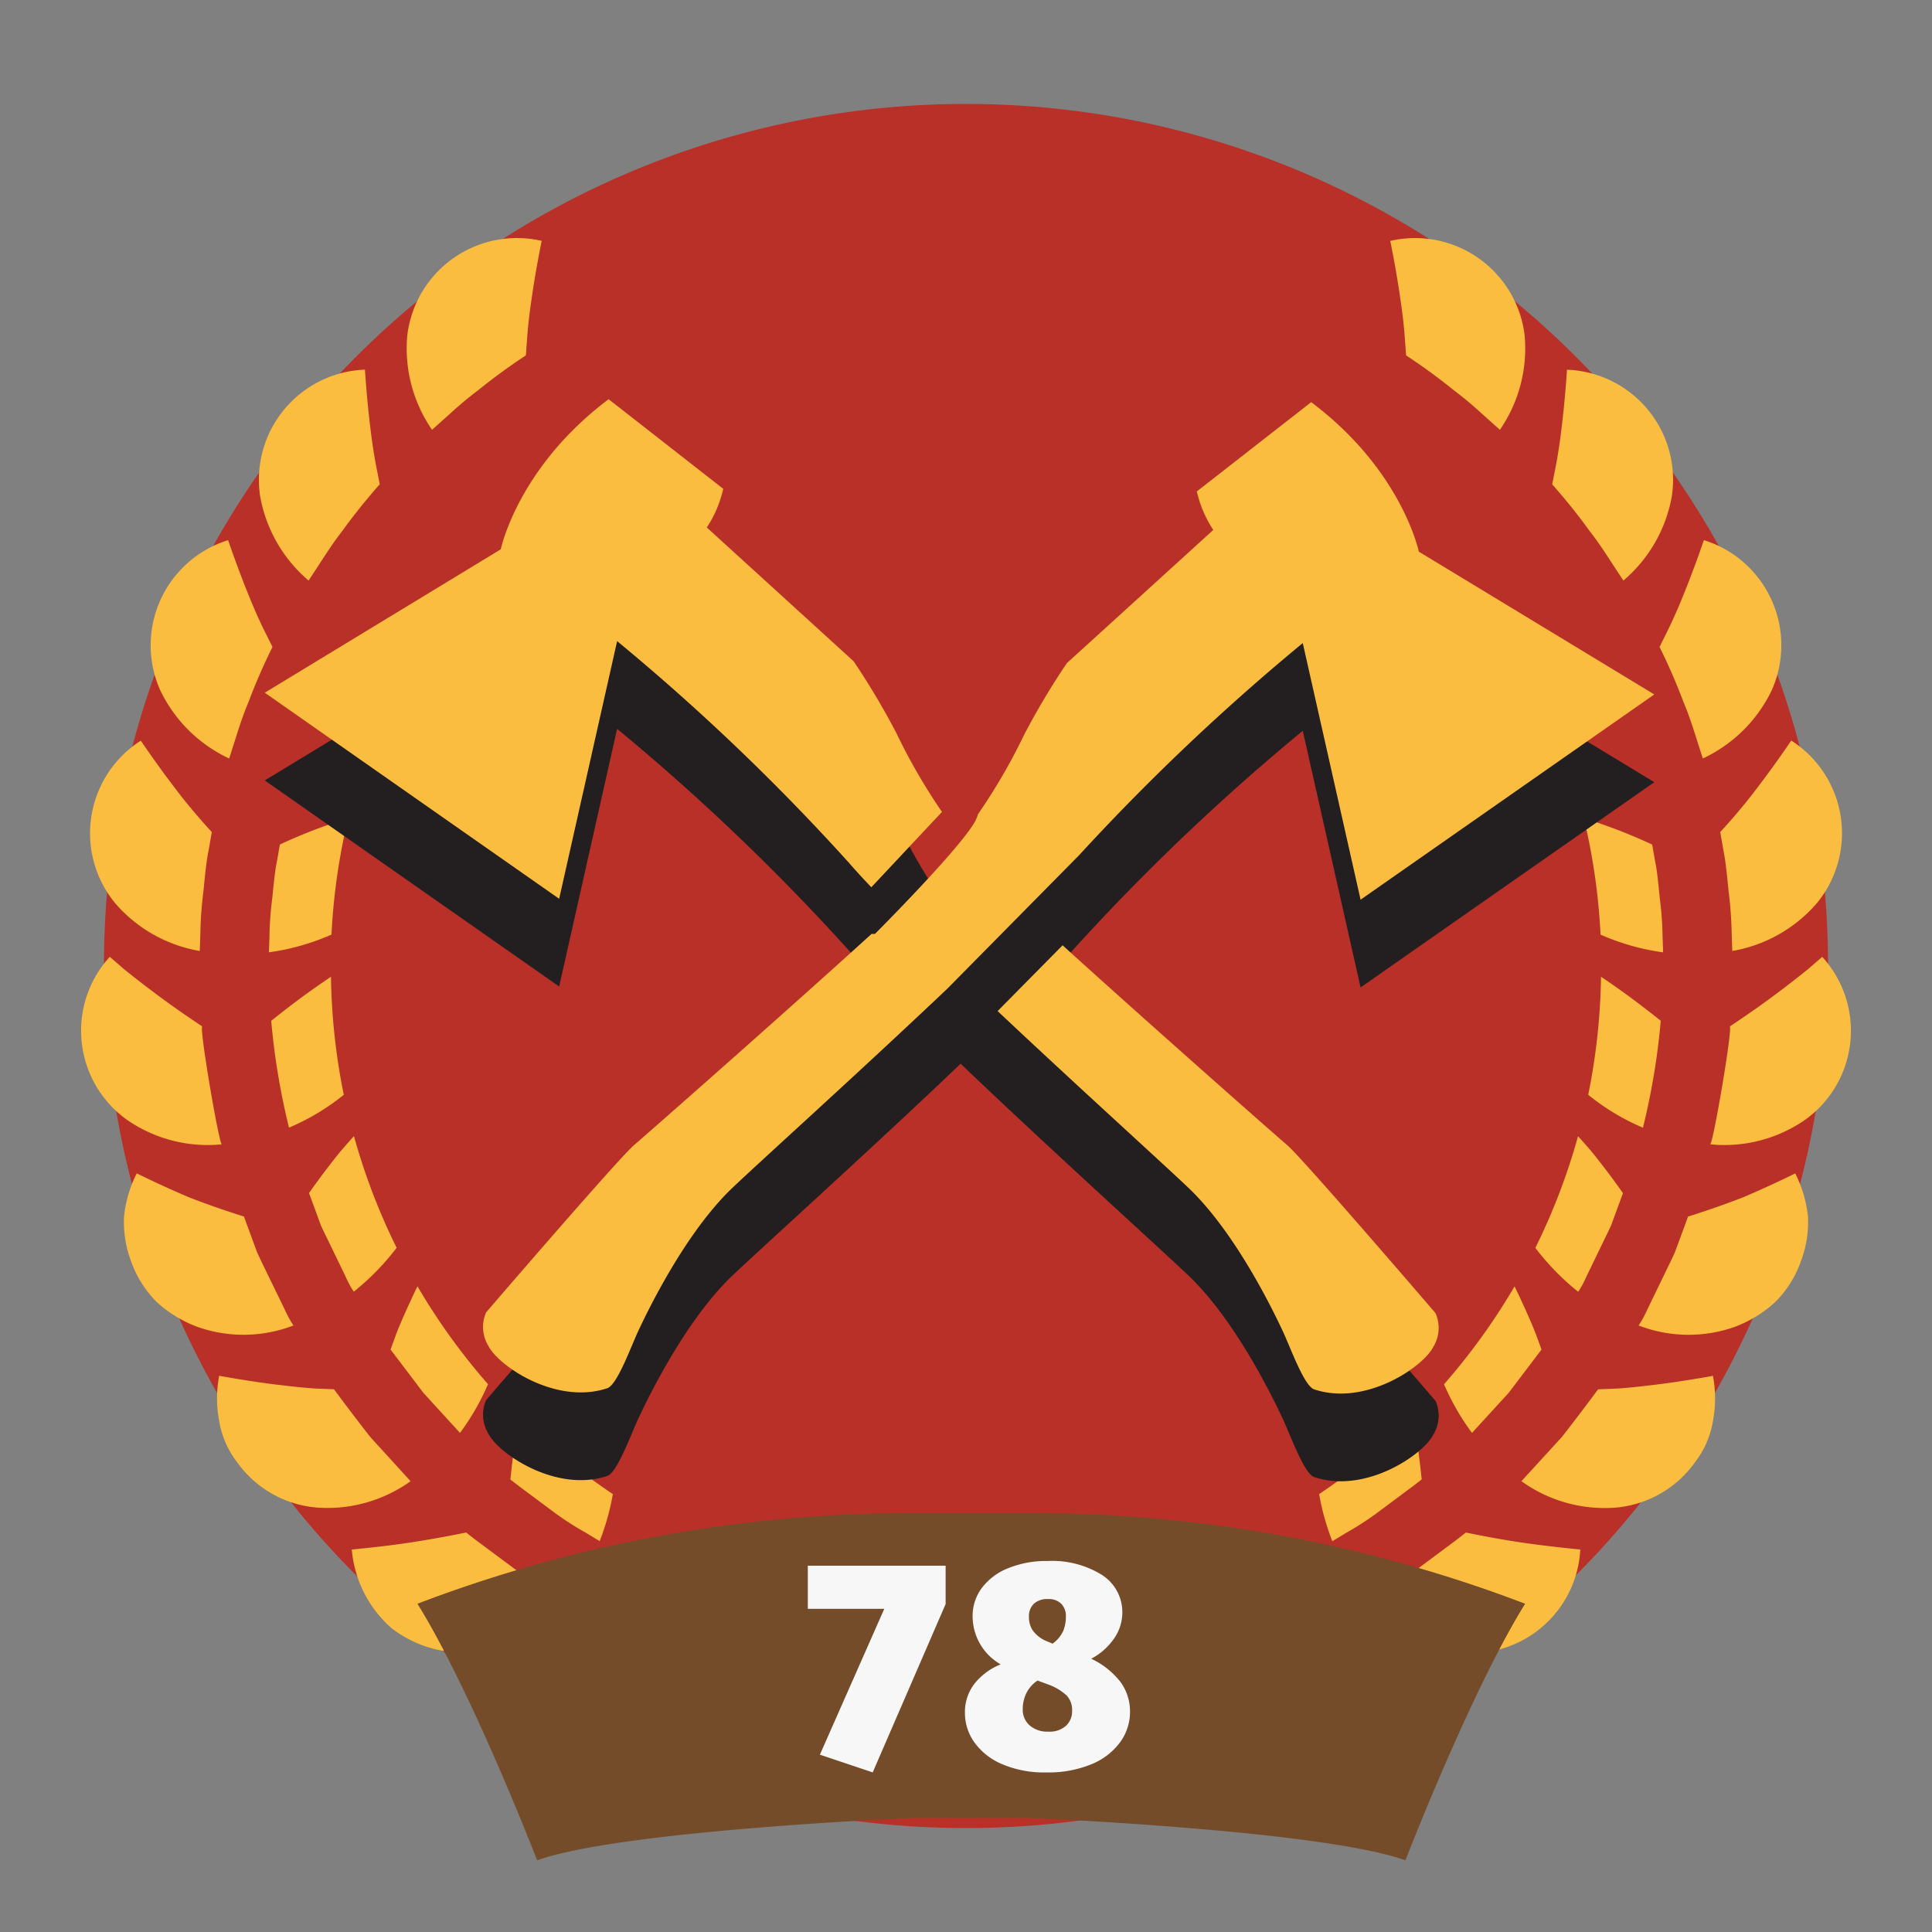 <svg xmlns="http://www.w3.org/2000/svg" width="150" height="150" viewBox="0 0 150 150">
  <rect x="0" y="0" width="150" height="150" fill="#808080" stroke="none"/>
  <defs>
    <style>
      .cls-1 {
        fill: #b83027;
      }

      .cls-1, .cls-2, .cls-3, .cls-4, .cls-5 {
        fill-rule: evenodd;
      }

      .cls-2 {
        fill: #fbbd40;
      }

      .cls-3 {
        fill: #754c29;
      }

      .cls-4 {
        fill: #231f20;
      }

      .cls-5 {
        fill: #f7f7f7;
      }
    </style>
  </defs>
  <g id="squad_ussr_engineer_2_event_1_icon">
    <g id="back_copy_3" data-name="back copy 3">
      <path id="Shape_694_copy" data-name="Shape 694 copy" class="cls-1" d="M141.93,75A66.93,66.93,0,1,1,75,8.07,66.931,66.931,0,0,1,141.93,75Z"/>
      <path id="Shape_694_copy_2" data-name="Shape 694 copy 2" class="cls-2" d="M134.494,73.833s-0.02-.58-0.049-1.451a30.284,30.284,0,0,0-.236-3.184c-0.119-1.156-.225-2.313-0.4-3.168l-0.25-1.431s1.527-1.629,2.848-3.4c1.36-1.762,2.666-3.7,2.666-3.7a8.536,8.536,0,0,1,2,12.609A11.14,11.14,0,0,1,134.494,73.833Zm-2.288-14.943-0.443-1.384c-0.263-.832-0.606-1.943-1.063-3.014a46.281,46.281,0,0,0-1.853-4.263l0.614-1.238c0.376-.758.828-1.766,1.237-2.793,0.843-2.055,1.59-4.262,1.59-4.262a8.552,8.552,0,0,1,5.279,11.634A11.157,11.157,0,0,1,132.206,58.889Zm-6.167-13.814-0.8-1.217c-0.477-.73-1.1-1.715-1.82-2.627-1.353-1.9-2.908-3.628-2.908-3.628s0.107-.542.267-1.355c0.164-.828.334-1.917,0.461-3.016,0.277-2.2.421-4.528,0.421-4.528a8.551,8.551,0,0,1,8.138,9.838A11.134,11.134,0,0,1,126.039,45.075ZM115.369,32.4c-0.648-.584-1.509-1.367-2.445-2.061a46.134,46.134,0,0,0-3.756-2.746s-0.038-.552-0.1-1.378c-0.057-.844-0.183-1.933-0.347-3.03-0.31-2.2-.781-4.483-0.781-4.483a8.574,8.574,0,0,1,10.438,7.379,11.147,11.147,0,0,1-1.927,7.289Zm-74.44-6.185-0.1,1.378a46.224,46.224,0,0,0-3.756,2.746c-0.936.694-1.8,1.477-2.445,2.061l-1.084.969a11.135,11.135,0,0,1-1.927-7.289A8.574,8.574,0,0,1,42.057,18.7s-0.471,2.282-.781,4.483C41.113,24.279,40.986,25.367,40.929,26.211ZM24.756,43.858l-0.795,1.217A11.136,11.136,0,0,1,20.2,38.542,8.552,8.552,0,0,1,28.335,28.7s0.144,2.325.421,4.528c0.127,1.1.3,2.187,0.461,3.016L29.484,37.6s-1.556,1.732-2.908,3.628C25.853,42.143,25.234,43.128,24.756,43.858Zm-3.6,6.37A46.372,46.372,0,0,0,19.3,54.492c-0.457,1.07-.8,2.182-1.064,3.014l-0.442,1.384a11.158,11.158,0,0,1-5.362-5.319,8.553,8.553,0,0,1,5.279-11.634s0.747,2.207,1.59,4.262c0.409,1.027.861,2.035,1.237,2.792ZM16.445,64.6s-0.1.572-.25,1.431c-0.179.855-.285,2.012-0.4,3.168a30.208,30.208,0,0,0-.237,3.184c-0.029.871-.048,1.451-0.048,1.451a11.143,11.143,0,0,1-6.578-3.72,8.535,8.535,0,0,1,2-12.609s1.306,1.934,2.667,3.7C14.919,62.97,16.445,64.6,16.445,64.6ZM9.595,75.216c0.678,0.549,1.583,1.259,2.489,1.933,1.812,1.36,3.62,2.542,3.62,2.542-0.259.027,1.31,9.2,1.522,9.154a11,11,0,0,1-7.336-1.881A8.5,8.5,0,0,1,8.524,74.287ZM10.616,91.1s2.065,1.023,4.089,1.87c2.126,0.832,4.235,1.481,4.235,1.481l0.5,1.364,0.517,1.4c0.218,0.5.484,1.017,0.733,1.542l1.4,2.877a8.549,8.549,0,0,0,.694,1.275,10.75,10.75,0,0,1-7.517.087,9.629,9.629,0,0,1-3.115-1.923,8.446,8.446,0,0,1-1.971-3.14,8.643,8.643,0,0,1-.55-3.486A9.645,9.645,0,0,1,10.616,91.1Zm10.9,16.406c1.113,0.133,2.175.255,3.015,0.3l1.4,0.056s1.38,1.874,2.812,3.7L31.877,115a11.082,11.082,0,0,1-7.237,2.051,8.46,8.46,0,0,1-6.241-3.54,7.162,7.162,0,0,1-1.394-3.249,9.361,9.361,0,0,1,.011-3.448S19.308,107.242,21.514,107.508Zm14.68,11.476s0.447,0.371,1.152.887l2.568,1.911a26.141,26.141,0,0,0,2.681,1.742l1.246,0.753a11.3,11.3,0,0,1-6.487,3.924,9.1,9.1,0,0,1-6.959-1.79,9.174,9.174,0,0,1-3.085-6.106s2.338-.207,4.554-0.544S36.194,118.984,36.194,118.984Zm12.862,8c-0.106.248,8.7,3.352,8.759,3.135a10.854,10.854,0,0,1-5.213,5.469,9.355,9.355,0,0,1-3.538.813,7.312,7.312,0,0,1-3.649-.737,8.43,8.43,0,0,1-4.586-5.088,39.794,39.794,0,0,0,4.224-1.659C47.135,127.993,49.056,126.984,49.056,126.984Zm13.491,5.308,1.016-.943L65,131.566a23.616,23.616,0,0,0,3.18.357l4.652,0.226A10.872,10.872,0,0,1,69.25,138.7a9.55,9.55,0,0,1-3.194,1.8,9.309,9.309,0,0,1-3.705.175,8.1,8.1,0,0,1-3.317-1.223,9.638,9.638,0,0,1-2.453-2.475s1.9-1.307,3.629-2.665C61.077,133.639,61.933,132.841,62.548,132.292Zm6.061-5.711a20.2,20.2,0,0,1-2.882-.325l-1.3-.2-0.56-1.182c-0.258-.575-0.576-1.278-0.881-2.035a49.263,49.263,0,0,0,9.243,1.4,19.523,19.523,0,0,1,.605,2.549ZM20.923,72.625a26.087,26.087,0,0,1,.215-2.887c0.108-1.048.2-2.1,0.366-2.871,0.135-.778.226-1.3,0.226-1.3a41.617,41.617,0,0,1,3.884-1.576c0.487-.175.97-0.339,1.423-0.487a49.273,49.273,0,0,0-1.3,9.057,18.137,18.137,0,0,1-4.859,1.377S20.9,73.414,20.923,72.625Zm0.136,6.631s1.675-1.358,3.356-2.537c0.439-.312.874-0.609,1.282-0.884A49.51,49.51,0,0,0,26.691,85a17.743,17.743,0,0,1-4.252,2.549A54.128,54.128,0,0,1,21.058,79.256Zm6.41,21.031a7.111,7.111,0,0,1-.628-1.156l-1.262-2.607c-0.226-.475-0.47-0.944-0.668-1.395l-0.464-1.267-0.454-1.235s1.206-1.731,2.5-3.3c0.334-.39.67-0.768,0.988-1.12a48.976,48.976,0,0,0,3.314,8.67A19.448,19.448,0,0,1,27.468,100.287Zm5.4,7.849-2.547-3.359,0.443-1.216c0.274-.725.723-1.721,1.157-2.664,0.163-.353.328-0.7,0.49-1.028a49.462,49.462,0,0,0,5.477,7.6,18.9,18.9,0,0,1-2.174,3.781ZM47.581,116a18.854,18.854,0,0,1-1.022,3.652l-1.129-.682A22.376,22.376,0,0,1,43,117.4c-0.846-.63-1.693-1.259-2.327-1.732s-1.046-.8-1.046-0.8,0.209-2.158.551-4.193c0.035-.214.071-0.426,0.108-0.636A49.528,49.528,0,0,0,47.581,116ZM85,131.566l1.441-.217,1.016,0.943c0.615,0.549,1.471,1.347,2.338,2.017,1.727,1.358,3.629,2.665,3.629,2.665a9.623,9.623,0,0,1-2.453,2.475,8.1,8.1,0,0,1-3.317,1.223,9.311,9.311,0,0,1-3.706-.175,9.549,9.549,0,0,1-3.194-1.8,10.876,10.876,0,0,1-3.586-6.552l4.652-.226A23.608,23.608,0,0,0,85,131.566Zm15.948-4.582s1.921,1.009,4,1.933a39.757,39.757,0,0,0,4.224,1.659,8.43,8.43,0,0,1-4.587,5.088,7.309,7.309,0,0,1-3.649.737,9.357,9.357,0,0,1-3.537-.813,10.856,10.856,0,0,1-5.213-5.469C92.247,130.336,101.05,127.232,100.944,126.984Zm5.215-2.707,1.246-.753a26.035,26.035,0,0,0,2.682-1.742c0.933-.695,1.867-1.389,2.568-1.91s1.151-.888,1.151-0.888,2.1,0.45,4.33.777,4.554,0.544,4.554.544a8.492,8.492,0,0,1-10.043,7.9A11.306,11.306,0,0,1,106.159,124.277Zm15.1-12.71c1.433-1.83,2.813-3.7,2.813-3.7l1.4-.056c0.841-.043,1.9-0.166,3.016-0.3,2.205-.266,4.5-0.691,4.5-0.691a9.359,9.359,0,0,1,.011,3.448,7.154,7.154,0,0,1-1.394,3.249,8.46,8.46,0,0,1-6.24,3.54A11.084,11.084,0,0,1,118.123,115Zm7.011-46s0.09,0.519.227,1.3c0.166,0.774.257,1.823,0.365,2.871a25.806,25.806,0,0,1,.214,2.887l0.045,1.316a18.149,18.149,0,0,1-4.859-1.377,49.272,49.272,0,0,0-1.3-9.057c0.453,0.148.936,0.312,1.423,0.487A41.631,41.631,0,0,1,128.271,65.57ZM107,117.4a22.231,22.231,0,0,1-2.431,1.578l-1.128.682A18.884,18.884,0,0,1,102.419,116a49.6,49.6,0,0,0,7.3-5.97q0.055,0.315.108,0.636c0.341,2.035.552,4.193,0.552,4.193s-0.407.335-1.046,0.8Zm7.287-6.145a18.922,18.922,0,0,1-2.173-3.781,49.549,49.549,0,0,0,5.477-7.6c0.162,0.332.327,0.675,0.489,1.028,0.435,0.943.883,1.939,1.157,2.664s0.443,1.216.443,1.216-1.273,1.68-2.547,3.359C115.711,109.693,114.287,111.25,114.287,111.25Zm10.8-16.12c-0.2.451-.442,0.919-0.668,1.395l-1.262,2.607a7.132,7.132,0,0,1-.628,1.156,19.433,19.433,0,0,1-3.325-3.408,48.9,48.9,0,0,0,3.314-8.67c0.319,0.351.655,0.73,0.989,1.12,1.293,1.568,2.5,3.3,2.5,3.3l-0.455,1.235Zm3.852-15.874a54.14,54.14,0,0,1-1.381,8.294A17.742,17.742,0,0,1,123.309,85a49.473,49.473,0,0,0,.994-9.166c0.409,0.275.844,0.573,1.283,0.884C127.266,77.9,128.942,79.256,128.942,79.256Zm-42.8,45.622-0.559,1.182-1.3.2a20.2,20.2,0,0,1-2.882.325l-4.221.21a19.523,19.523,0,0,1,.605-2.549,49.262,49.262,0,0,0,9.243-1.4C86.714,123.6,86.4,124.3,86.138,124.878Zm41.08-21.97a8.54,8.54,0,0,0,.694-1.275l1.395-2.877c0.249-.525.515-1.043,0.733-1.542,0.189-.511.366-0.988,0.518-1.4,0.3-.819.5-1.364,0.5-1.364s2.108-.649,4.234-1.481c2.024-.846,4.089-1.87,4.089-1.87a9.654,9.654,0,0,1,.987,3.343,8.637,8.637,0,0,1-.551,3.486,8.44,8.44,0,0,1-1.971,3.14A9.631,9.631,0,0,1,134.735,103,10.751,10.751,0,0,1,127.218,102.908Zm5.557-14.064c0.212,0.049,1.781-9.127,1.522-9.154,0,0,1.808-1.181,3.62-2.542,0.905-.674,1.81-1.384,2.488-1.933,0.642-.558,1.071-0.929,1.071-0.929a8.5,8.5,0,0,1-1.365,12.676A11,11,0,0,1,132.775,88.844Z"/>
      <path id="Shape_11_copy_4" data-name="Shape 11 copy 4" class="cls-3" d="M70.764,117.484a106.932,106.932,0,0,0-38.354,7.03c4.224,6.8,9.293,19.918,9.293,19.918,6.589-2.343,29.061-3.28,29.061-3.28h9.293s22.472,0.937,29.061,3.28c0,0,5.069-13.122,9.293-19.918a106.931,106.931,0,0,0-38.354-7.03H70.764Z"/>
    </g>
    <g id="eng">
      <path id="Shape_1_copy_4" data-name="Shape 1 copy 4" class="cls-4" d="M105.635,76.665l-4.488-19.924A169.807,169.807,0,0,0,83.178,73.893c-0.891,1.028-2.111,2.308-3.507,3.718,0.071,0.066.137,0.134,0.208,0.2,5.932,5.479,18.843,16.871,20.064,17.915s11.515,13.045,11.515,13.045a2.829,2.829,0,0,1-.174,2.609c-0.785,1.565-5.266,4.627-9.247,3.3-0.785-.26-1.832-3.217-2.443-4.522s-3.577-7.566-7.328-11.131c-2.475-2.353-10.753-9.812-17.683-16.442C67.659,89.2,59.367,96.661,56.891,99.01c-3.743,3.551-6.7,9.787-7.312,11.086s-1.654,4.244-2.437,4.5c-3.972,1.317-8.443-1.732-9.227-3.291a2.816,2.816,0,0,1-.174-2.6s10.271-11.952,11.49-12.991,14.1-12.385,20.02-17.842c0.09-.083.175-0.169,0.264-0.253-1.434-1.449-2.683-2.762-3.593-3.813A170.308,170.308,0,0,0,47.913,56.588l-4.5,20.005-22.855-16L38.879,49.461s1.309-6.348,8.375-11.653l8.9,6.957a9.034,9.034,0,0,1-1.279,3l11.4,10.389a57.417,57.417,0,0,1,3.315,5.566,47.8,47.8,0,0,0,5.008,8.188,47.5,47.5,0,0,0,4.929-8.065A57.165,57.165,0,0,1,82.83,58.3L94.2,47.956a8.987,8.987,0,0,1-1.277-2.991l8.878-6.929c7.051,5.283,8.356,11.606,8.356,11.606L128.44,60.728Z"/>
      <path id="_300" data-name="300" class="cls-5" d="M62.718,121.56v3.347h5.938l-5,11.325,4.1,1.376,5.662-13.068v-2.98H62.718Zm22.008,7.222a4.994,4.994,0,0,0,1.811-1.628,3.523,3.523,0,0,0,.6-1.9,3.429,3.429,0,0,0-1.57-2.969,7.311,7.311,0,0,0-4.23-1.089,7.847,7.847,0,0,0-3.072.562,4.729,4.729,0,0,0-2.04,1.536,3.625,3.625,0,0,0-.711,2.189,4.3,4.3,0,0,0,2.178,3.737,4.978,4.978,0,0,0-2.052,1.525,3.591,3.591,0,0,0-.722,2.235,3.921,3.921,0,0,0,.745,2.315,5.091,5.091,0,0,0,2.166,1.685,8.313,8.313,0,0,0,3.393.631,8.777,8.777,0,0,0,3.531-.642,5.157,5.157,0,0,0,2.224-1.719,3.989,3.989,0,0,0,.757-2.339,3.891,3.891,0,0,0-.722-2.3,6.2,6.2,0,0,0-2.281-1.822h0Zm-3.37-4.631a1.386,1.386,0,0,1,1.043.367,1.356,1.356,0,0,1,.355.985,2.944,2.944,0,0,1-.206,1.124,2.516,2.516,0,0,1-.825.985l-0.55-.229a2.478,2.478,0,0,1-.986-0.791,1.834,1.834,0,0,1-.3-1.043,1.34,1.34,0,0,1,.39-1.043,1.539,1.539,0,0,1,1.078-.355h0Zm0.023,10.293a2.069,2.069,0,0,1-1.433-.481,1.61,1.61,0,0,1-.539-1.261,2.775,2.775,0,0,1,.287-1.261,2.521,2.521,0,0,1,.86-0.963l0.871,0.321a4.18,4.18,0,0,1,1.4.848,1.664,1.664,0,0,1,.413,1.192,1.538,1.538,0,0,1-.47,1.147,1.909,1.909,0,0,1-1.387.458h0Z"/>
      <path id="Shape_1_copy_3" data-name="Shape 1 copy 3" class="cls-2" d="M105.635,69.852l-4.488-19.924a173.032,173.032,0,0,0-17.356,16.46L73.56,76.75c-6.7,6.357-14.314,13.213-16.668,15.447-3.743,3.551-6.7,9.787-7.312,11.087s-1.654,4.243-2.437,4.5c-3.972,1.318-8.443-1.732-9.227-3.291a2.813,2.813,0,0,1-.174-2.6s10.271-11.952,11.49-12.992c1.12-.955,12.072-10.6,18.436-16.393h0.263s6.65-6.651,7.786-8.759a2.908,2.908,0,0,0,.214-0.535,45.579,45.579,0,0,0,3.592-6.186,57.165,57.165,0,0,1,3.308-5.543L94.2,41.144a8.988,8.988,0,0,1-1.277-2.991l8.878-6.929c7.051,5.283,8.356,11.606,8.356,11.606L128.44,53.916Zm-37.986-.964c-0.655-.69-1.242-1.329-1.727-1.89A170.32,170.32,0,0,0,47.913,49.776l-4.5,20.005-22.855-16L38.879,42.648s1.309-6.348,8.375-11.653l8.9,6.957a9.034,9.034,0,0,1-1.279,3l11.4,10.389a57.417,57.417,0,0,1,3.315,5.566,45.69,45.69,0,0,0,3.545,6.13ZM99.943,88.913c1.222,1.044,11.515,13.045,11.515,13.045a2.83,2.83,0,0,1-.174,2.609c-0.785,1.565-5.266,4.628-9.247,3.305-0.785-.261-1.832-3.218-2.443-4.522s-3.577-7.566-7.328-11.132c-2.14-2.034-8.617-7.886-14.811-13.718L82.5,73.393C88.964,79.259,98.88,88.005,99.943,88.913Z"/>
    </g>
  </g>
</svg>
